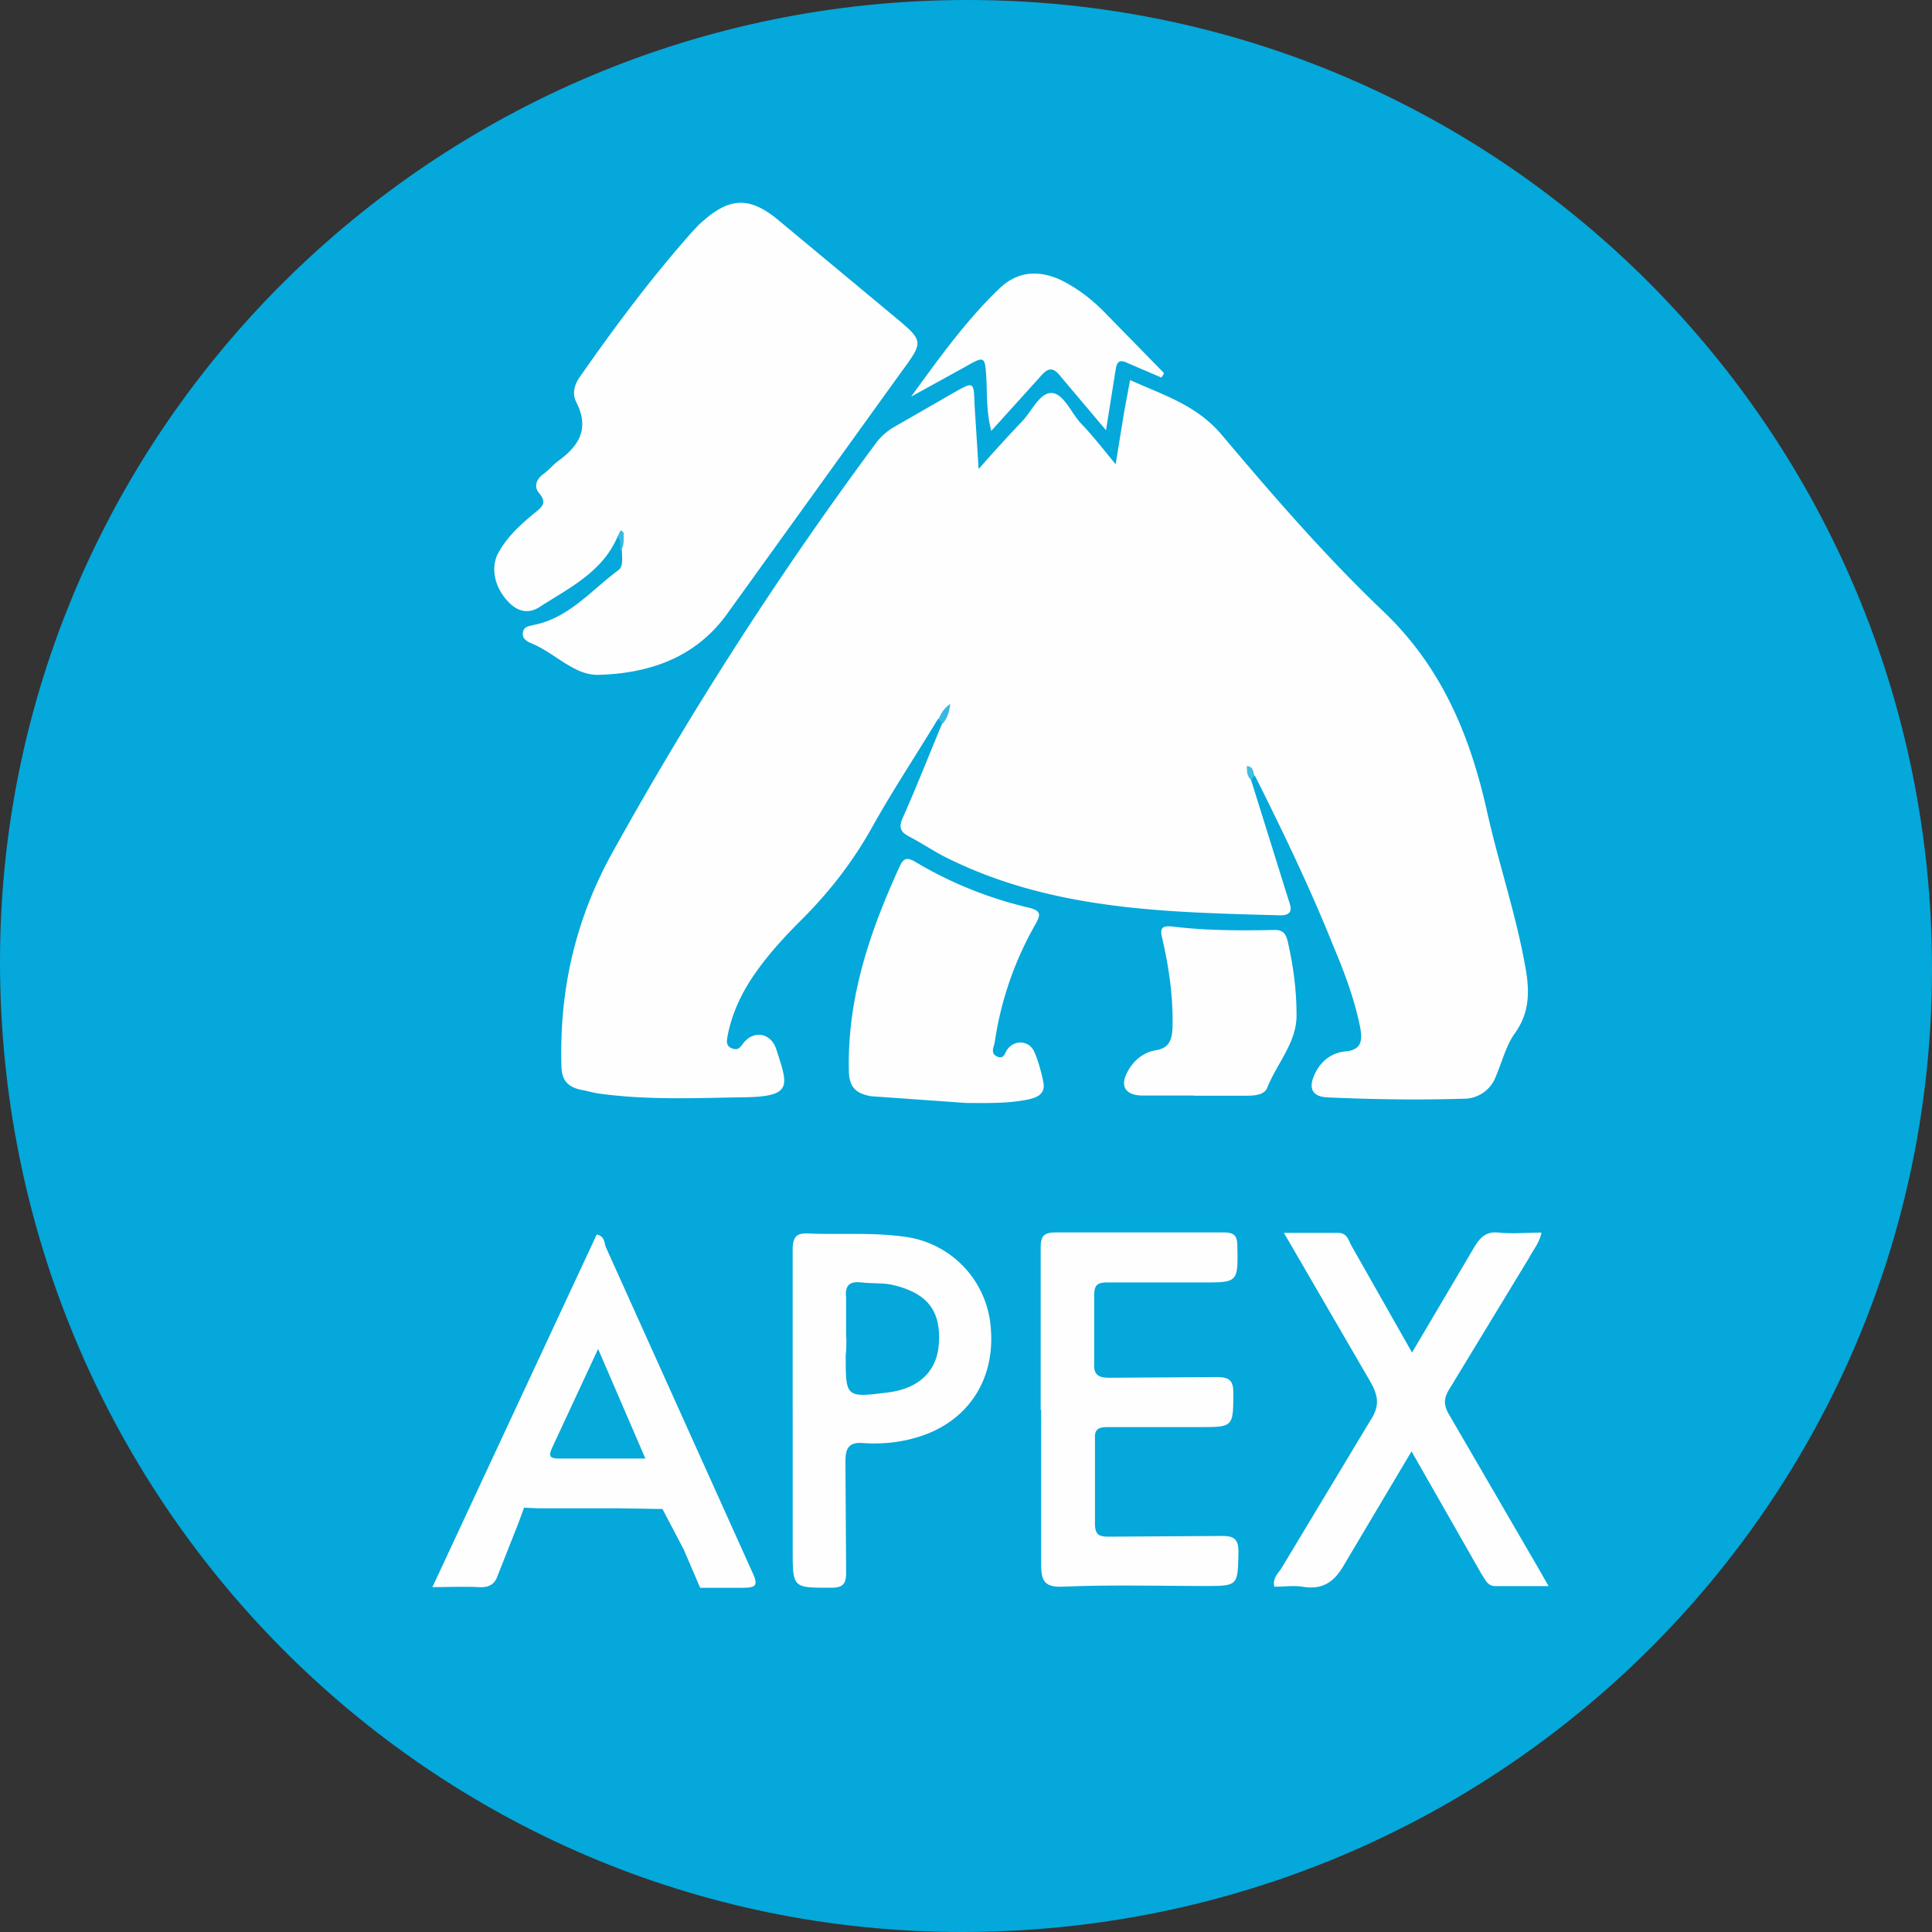 <svg xmlns="http://www.w3.org/2000/svg" viewBox="-1.66 -1.64 64 64">
  <rect x="-1.66" y="-1.64" width="64" height="64" fill="#333333" stroke="none"/>
  <path d="M30.385-1.64c17.68 0 31.955 14.343 31.955 32.1 0 17.657-14.366 31.9-32.136 31.9-17.634 0-31.886-14.4-31.864-32.182.023-17.543 14.4-31.818 32.045-31.818z" fill="#04a8da"/>
  <path d="M39.78 24.187l1.248 3.994c.1.272.136.5-.272.5-3.7-.1-7.42-.16-10.87-1.816-.5-.227-.953-.545-1.43-.794-.318-.16-.34-.34-.204-.635.454-1.02.862-2.065 1.294-3.1.023-.113 0-.204.068-.318-.068.045-.113.136-.204.16-.726 1.203-1.498 2.36-2.18 3.586-.635 1.135-1.407 2.133-2.315 3.04-.6.6-1.157 1.203-1.634 1.906-.4.6-.704 1.248-.84 1.974-.023.136-.068.318.136.4.182.068.25.023.363-.136.34-.477.93-.386 1.112.16.386 1.203.567 1.566-1 1.6-1.6.023-3.2.1-4.8-.113-.227-.023-.454-.1-.68-.136-.43-.1-.635-.318-.635-.817-.068-2.52.477-4.88 1.725-7.104a122.55 122.55 0 0 1 8.715-13.526 2 2 0 0 1 .567-.499l1.974-1.135c.68-.386.68-.386.704.363l.136 2.156c.5-.567.953-1.067 1.407-1.543.34-.34.6-.976 1-.976s.658.658.976 1c.386.4.726.84 1.157 1.362l.227-1.407c.068-.43.16-.885.25-1.384 1.1.5 2.18.817 3.018 1.793 1.702 2.02 3.45 4.04 5.356 5.855 1.93 1.838 2.86 4.062 3.427 6.536.386 1.77.976 3.472 1.294 5.265.136.75.16 1.475-.34 2.18-.295.4-.43.953-.635 1.43a1.13 1.13 0 0 1-1.089.749c-1.498.045-2.996.023-4.494-.045-.5-.023-.635-.295-.43-.75s.567-.726 1.02-.772c.545-.045.567-.363.5-.772-.182-.93-.522-1.838-.885-2.7-.772-1.93-1.68-3.813-2.6-5.65-.068-.023-.068-.113-.136-.113 0 .1-.023.182 0 .25zM18.8 16.13c-.5 1.18-1.6 1.702-2.587 2.338-.386.25-.75.136-1.044-.182-.454-.477-.6-1.157-.295-1.657.295-.522.75-.93 1.226-1.316.227-.182.34-.318.113-.6-.204-.227-.113-.477.136-.658.16-.113.295-.272.43-.386.704-.5 1.112-1.067.658-1.974-.16-.295-.068-.613.136-.885 1.157-1.657 2.36-3.268 3.722-4.8.1-.1.182-.204.295-.295.885-.794 1.543-.862 2.474-.113l3.904 3.245c.976.817.976.817.227 1.838l-5.72 7.943c-1.044 1.498-2.587 2.043-4.335 2.088-.318 0-.613-.113-.885-.272-.454-.25-.862-.6-1.362-.794-.136-.068-.272-.16-.227-.363.045-.182.204-.182.363-.227 1.157-.227 1.906-1.157 2.8-1.816.182-.136.1-.477.113-.726-.023-.1.16-.318-.136-.4zm14.014 28.936v-5.38c0-.386.113-.5.5-.5h5.538c.34 0 .477.068.477.454.023 1.203.023 1.203-1.157 1.203h-3.155c-.34 0-.43.1-.43.43V43.5c-.023.386.113.5.5.5l3.563-.023c.386 0 .545.1.545.5 0 1.157 0 1.157-1.112 1.157h-3.04c-.318 0-.454.068-.43.4v2.8c0 .34.113.43.43.43l3.8-.023c.4 0 .522.136.522.522-.023 1.135 0 1.135-1.135 1.135-1.566 0-3.1-.045-4.675.023-.613.023-.726-.182-.726-.75v-5.106zm12.278 1.384l-2.2 3.7c-.34.613-.726.885-1.407.772-.295-.045-.613 0-.93 0-.068-.272.113-.43.227-.6l2.95-4.902c.318-.477.272-.817 0-1.294l-2.86-4.925h1.793c.295 0 .34.227.43.4l2.02 3.563 2.065-3.495c.204-.34.4-.522.817-.477.454.045.93 0 1.407 0-.068.34-.272.567-.4.817l-2.633 4.335c-.204.318-.227.545-.023.885l2.928 5.038.363.635h-1.76c-.272 0-.34-.227-.454-.386L45.1 46.44zM12.66 50.944l5.447-11.688c.25.045.25.25.295.4l4.857 10.78c.227.477.1.522-.363.522h-1.362l-.545-1.27-.704-1.34-1.407-.023h-2.633c-.204 0-.545-.023-.545-.023l-.182.5-.726 1.838c-.113.25-.34.318-.613.295-.477-.023-.953 0-1.52 0zm11.938-5.878v-5.3c0-.454.136-.567.545-.545 1.067.045 2.133-.045 3.2.113a3.28 3.28 0 0 1 2.814 2.973c.16 1.657-.658 2.996-2.133 3.563-.658.25-1.362.34-2.065.295-.5-.045-.613.16-.613.613l.023 3.677c0 .386-.113.5-.5.5-1.27 0-1.27.023-1.27-1.27v-4.607zM30.385 34.9l-3.2-.227c-.522-.1-.726-.318-.726-.885-.045-2.406.704-4.584 1.68-6.718.136-.295.25-.318.522-.16 1.18.704 2.428 1.203 3.767 1.52.4.1.386.227.227.522a11.09 11.09 0 0 0-1.362 3.926c-.023.16-.16.363.068.477.25.113.25-.113.363-.25.25-.318.726-.272.885.113.136.318.227.658.295 1 .068.386-.204.5-.522.567-.68.136-1.34.113-1.997.113zm7.5-.25h-1.748c-.545-.023-.704-.34-.43-.817.204-.363.522-.613.908-.68.454-.068.545-.34.567-.75.023-1-.113-1.974-.34-2.95-.1-.386.023-.43.34-.4 1.112.136 2.247.136 3.382.113.272 0 .363.113.43.363.182.794.295 1.6.295 2.428.023.93-.658 1.634-.976 2.45-.1.227-.43.25-.68.25h-1.748c0 .023 0 .023 0 0zm-1.077-23.785l-1.112-.477c-.272-.136-.363-.045-.4.227l-.318 1.997-1.475-1.748c-.295-.386-.454-.318-.726 0l-1.6 1.77c-.16-.613-.136-1.135-.16-1.68-.045-.817-.045-.817-.726-.43l-1.77.976c.908-1.248 1.816-2.52 2.928-3.586.6-.567 1.27-.613 1.997-.295.567.272 1.067.658 1.498 1.1l1.952 1.997c-.023.068-.045.113-.1.16z" fill="#fefefe"/>
  <path d="M29.432 22.2c.068-.204.182-.386.386-.522-.023.25-.1.477-.25.658l-.136-.136z" fill="#36bae1"/>
  <path d="M18.8 16.13c.023-.068.068-.136.1-.204.023.023.1.045.1.1 0 .204.023.4-.1.6-.045-.16.045-.34-.1-.477z" fill="#37bae2"/>
  <path d="M39.78 24.187c-.136-.113-.136-.272-.136-.454.227.023.204.204.25.318-.045.068-.068.1-.113.136z" fill="#41bde3"/>
  <path d="M18.153 43.046l1.566 3.63h-2.882c-.318 0-.318-.113-.204-.363l1.52-3.268z" fill="#05a9da"/>
  <path d="M26.368 42.683v-1.34c-.045-.43.136-.545.522-.5.363.045.726 0 1.1.1 1.067.272 1.52.84 1.452 1.906-.045.908-.635 1.498-1.657 1.634-1.43.182-1.43.182-1.43-1.226.023-.182.023-.386.023-.567z" fill="#04a8da"/>
</svg>
